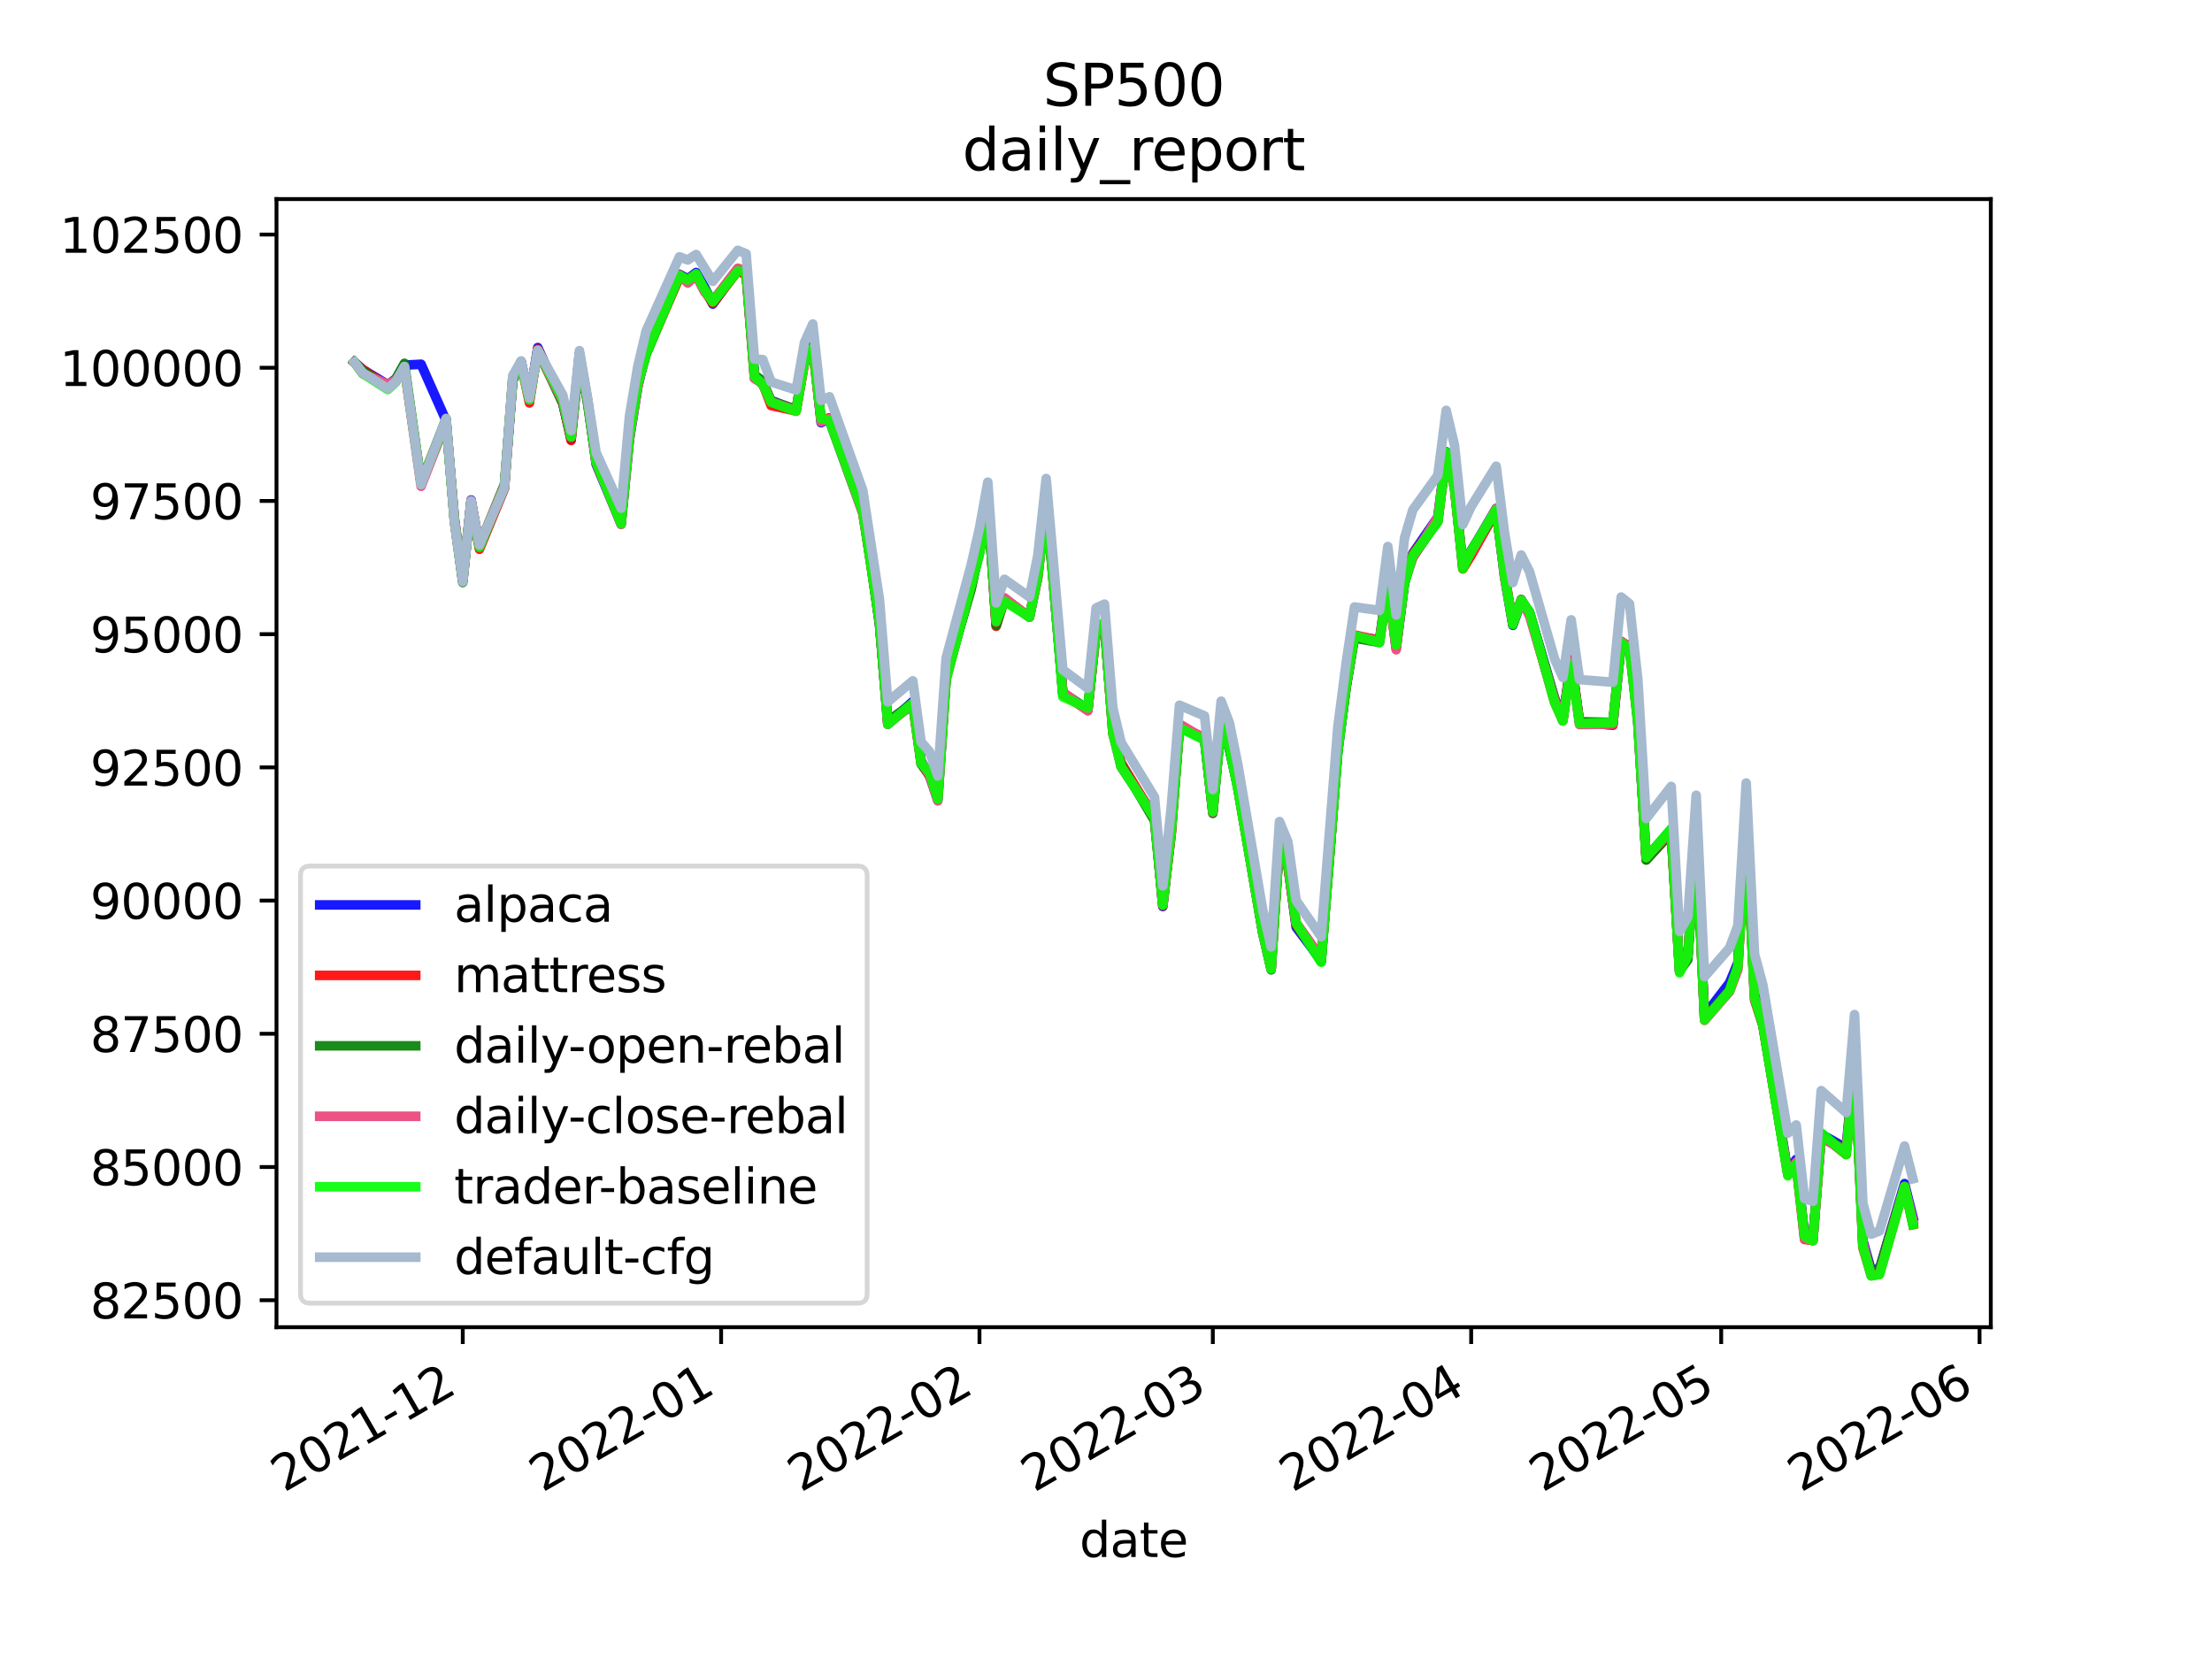<?xml version="1.0" encoding="utf-8" standalone="no"?>
<!DOCTYPE svg PUBLIC "-//W3C//DTD SVG 1.1//EN"
  "http://www.w3.org/Graphics/SVG/1.1/DTD/svg11.dtd">
<svg height="345.6pt" version="1.1" viewBox="0 0 460.8 345.6" width="460.8pt" xmlns="http://www.w3.org/2000/svg" xmlns:xlink="http://www.w3.org/1999/xlink">
 <defs>
  <style type="text/css">*{stroke-linecap:butt;stroke-linejoin:round;}</style>
 </defs>
 <g id="figure_1">
  <g id="patch_1">
   <path d="M 0 345.6 
L 460.8 345.6 
L 460.8 0 
L 0 0 
z
" style="fill:#ffffff;"/>
  </g>
  <g id="axes_1">
   <g id="patch_2">
    <path d="M 57.6 276.48 
L 414.72 276.48 
L 414.72 41.472 
L 57.6 41.472 
z
" style="fill:#ffffff;"/>
   </g>
   <g id="matplotlib.axis_1">
    <g id="xtick_1">
     <g id="line2d_1">
      <defs>
       <path d="M 0 0 
L 0 3.5 
" id="m7cfafae877" style="stroke:#000000;stroke-width:0.8;"/>
      </defs>
      <g>
       <use style="stroke:#000000;stroke-width:0.8;" x="96.402" xlink:href="#m7cfafae877" y="276.48"/>
      </g>
     </g>
     <g id="text_1">
      <!-- 2021-12 -->
      <g transform="translate(59.177 310.952)rotate(-30)scale(0.1 -0.1)">
       <defs>
        <path d="M 1228 531 
L 3431 531 
L 3431 0 
L 469 0 
L 469 531 
Q 828 903 1448 1529 
Q 2069 2156 2228 2338 
Q 2531 2678 2651 2914 
Q 2772 3150 2772 3378 
Q 2772 3750 2511 3984 
Q 2250 4219 1831 4219 
Q 1534 4219 1204 4116 
Q 875 4013 500 3803 
L 500 4441 
Q 881 4594 1212 4672 
Q 1544 4750 1819 4750 
Q 2544 4750 2975 4387 
Q 3406 4025 3406 3419 
Q 3406 3131 3298 2873 
Q 3191 2616 2906 2266 
Q 2828 2175 2409 1742 
Q 1991 1309 1228 531 
z
" id="DejaVuSans-32" transform="scale(0.016)"/>
        <path d="M 2034 4250 
Q 1547 4250 1301 3770 
Q 1056 3291 1056 2328 
Q 1056 1369 1301 889 
Q 1547 409 2034 409 
Q 2525 409 2770 889 
Q 3016 1369 3016 2328 
Q 3016 3291 2770 3770 
Q 2525 4250 2034 4250 
z
M 2034 4750 
Q 2819 4750 3233 4129 
Q 3647 3509 3647 2328 
Q 3647 1150 3233 529 
Q 2819 -91 2034 -91 
Q 1250 -91 836 529 
Q 422 1150 422 2328 
Q 422 3509 836 4129 
Q 1250 4750 2034 4750 
z
" id="DejaVuSans-30" transform="scale(0.016)"/>
        <path d="M 794 531 
L 1825 531 
L 1825 4091 
L 703 3866 
L 703 4441 
L 1819 4666 
L 2450 4666 
L 2450 531 
L 3481 531 
L 3481 0 
L 794 0 
L 794 531 
z
" id="DejaVuSans-31" transform="scale(0.016)"/>
        <path d="M 313 2009 
L 1997 2009 
L 1997 1497 
L 313 1497 
L 313 2009 
z
" id="DejaVuSans-2d" transform="scale(0.016)"/>
       </defs>
       <use xlink:href="#DejaVuSans-32"/>
       <use x="63.623" xlink:href="#DejaVuSans-30"/>
       <use x="127.246" xlink:href="#DejaVuSans-32"/>
       <use x="190.869" xlink:href="#DejaVuSans-31"/>
       <use x="254.492" xlink:href="#DejaVuSans-2d"/>
       <use x="290.576" xlink:href="#DejaVuSans-31"/>
       <use x="354.199" xlink:href="#DejaVuSans-32"/>
      </g>
     </g>
    </g>
    <g id="xtick_2">
     <g id="line2d_2">
      <g>
       <use style="stroke:#000000;stroke-width:0.8;" x="150.222" xlink:href="#m7cfafae877" y="276.48"/>
      </g>
     </g>
     <g id="text_2">
      <!-- 2022-01 -->
      <g transform="translate(112.997 310.952)rotate(-30)scale(0.1 -0.1)">
       <use xlink:href="#DejaVuSans-32"/>
       <use x="63.623" xlink:href="#DejaVuSans-30"/>
       <use x="127.246" xlink:href="#DejaVuSans-32"/>
       <use x="190.869" xlink:href="#DejaVuSans-32"/>
       <use x="254.492" xlink:href="#DejaVuSans-2d"/>
       <use x="290.576" xlink:href="#DejaVuSans-30"/>
       <use x="354.199" xlink:href="#DejaVuSans-31"/>
      </g>
     </g>
    </g>
    <g id="xtick_3">
     <g id="line2d_3">
      <g>
       <use style="stroke:#000000;stroke-width:0.8;" x="204.042" xlink:href="#m7cfafae877" y="276.48"/>
      </g>
     </g>
     <g id="text_3">
      <!-- 2022-02 -->
      <g transform="translate(166.817 310.952)rotate(-30)scale(0.1 -0.1)">
       <use xlink:href="#DejaVuSans-32"/>
       <use x="63.623" xlink:href="#DejaVuSans-30"/>
       <use x="127.246" xlink:href="#DejaVuSans-32"/>
       <use x="190.869" xlink:href="#DejaVuSans-32"/>
       <use x="254.492" xlink:href="#DejaVuSans-2d"/>
       <use x="290.576" xlink:href="#DejaVuSans-30"/>
       <use x="354.199" xlink:href="#DejaVuSans-32"/>
      </g>
     </g>
    </g>
    <g id="xtick_4">
     <g id="line2d_4">
      <g>
       <use style="stroke:#000000;stroke-width:0.8;" x="252.653" xlink:href="#m7cfafae877" y="276.48"/>
      </g>
     </g>
     <g id="text_4">
      <!-- 2022-03 -->
      <g transform="translate(215.428 310.952)rotate(-30)scale(0.1 -0.1)">
       <defs>
        <path d="M 2597 2516 
Q 3050 2419 3304 2112 
Q 3559 1806 3559 1356 
Q 3559 666 3084 287 
Q 2609 -91 1734 -91 
Q 1441 -91 1130 -33 
Q 819 25 488 141 
L 488 750 
Q 750 597 1062 519 
Q 1375 441 1716 441 
Q 2309 441 2620 675 
Q 2931 909 2931 1356 
Q 2931 1769 2642 2001 
Q 2353 2234 1838 2234 
L 1294 2234 
L 1294 2753 
L 1863 2753 
Q 2328 2753 2575 2939 
Q 2822 3125 2822 3475 
Q 2822 3834 2567 4026 
Q 2313 4219 1838 4219 
Q 1578 4219 1281 4162 
Q 984 4106 628 3988 
L 628 4550 
Q 988 4650 1302 4700 
Q 1616 4750 1894 4750 
Q 2613 4750 3031 4423 
Q 3450 4097 3450 3541 
Q 3450 3153 3228 2886 
Q 3006 2619 2597 2516 
z
" id="DejaVuSans-33" transform="scale(0.016)"/>
       </defs>
       <use xlink:href="#DejaVuSans-32"/>
       <use x="63.623" xlink:href="#DejaVuSans-30"/>
       <use x="127.246" xlink:href="#DejaVuSans-32"/>
       <use x="190.869" xlink:href="#DejaVuSans-32"/>
       <use x="254.492" xlink:href="#DejaVuSans-2d"/>
       <use x="290.576" xlink:href="#DejaVuSans-30"/>
       <use x="354.199" xlink:href="#DejaVuSans-33"/>
      </g>
     </g>
    </g>
    <g id="xtick_5">
     <g id="line2d_5">
      <g>
       <use style="stroke:#000000;stroke-width:0.8;" x="306.473" xlink:href="#m7cfafae877" y="276.48"/>
      </g>
     </g>
     <g id="text_5">
      <!-- 2022-04 -->
      <g transform="translate(269.248 310.952)rotate(-30)scale(0.1 -0.1)">
       <defs>
        <path d="M 2419 4116 
L 825 1625 
L 2419 1625 
L 2419 4116 
z
M 2253 4666 
L 3047 4666 
L 3047 1625 
L 3713 1625 
L 3713 1100 
L 3047 1100 
L 3047 0 
L 2419 0 
L 2419 1100 
L 313 1100 
L 313 1709 
L 2253 4666 
z
" id="DejaVuSans-34" transform="scale(0.016)"/>
       </defs>
       <use xlink:href="#DejaVuSans-32"/>
       <use x="63.623" xlink:href="#DejaVuSans-30"/>
       <use x="127.246" xlink:href="#DejaVuSans-32"/>
       <use x="190.869" xlink:href="#DejaVuSans-32"/>
       <use x="254.492" xlink:href="#DejaVuSans-2d"/>
       <use x="290.576" xlink:href="#DejaVuSans-30"/>
       <use x="354.199" xlink:href="#DejaVuSans-34"/>
      </g>
     </g>
    </g>
    <g id="xtick_6">
     <g id="line2d_6">
      <g>
       <use style="stroke:#000000;stroke-width:0.8;" x="358.557" xlink:href="#m7cfafae877" y="276.48"/>
      </g>
     </g>
     <g id="text_6">
      <!-- 2022-05 -->
      <g transform="translate(321.332 310.952)rotate(-30)scale(0.1 -0.1)">
       <defs>
        <path d="M 691 4666 
L 3169 4666 
L 3169 4134 
L 1269 4134 
L 1269 2991 
Q 1406 3038 1543 3061 
Q 1681 3084 1819 3084 
Q 2600 3084 3056 2656 
Q 3513 2228 3513 1497 
Q 3513 744 3044 326 
Q 2575 -91 1722 -91 
Q 1428 -91 1123 -41 
Q 819 9 494 109 
L 494 744 
Q 775 591 1075 516 
Q 1375 441 1709 441 
Q 2250 441 2565 725 
Q 2881 1009 2881 1497 
Q 2881 1984 2565 2268 
Q 2250 2553 1709 2553 
Q 1456 2553 1204 2497 
Q 953 2441 691 2322 
L 691 4666 
z
" id="DejaVuSans-35" transform="scale(0.016)"/>
       </defs>
       <use xlink:href="#DejaVuSans-32"/>
       <use x="63.623" xlink:href="#DejaVuSans-30"/>
       <use x="127.246" xlink:href="#DejaVuSans-32"/>
       <use x="190.869" xlink:href="#DejaVuSans-32"/>
       <use x="254.492" xlink:href="#DejaVuSans-2d"/>
       <use x="290.576" xlink:href="#DejaVuSans-30"/>
       <use x="354.199" xlink:href="#DejaVuSans-35"/>
      </g>
     </g>
    </g>
    <g id="xtick_7">
     <g id="line2d_7">
      <g>
       <use style="stroke:#000000;stroke-width:0.8;" x="412.376" xlink:href="#m7cfafae877" y="276.48"/>
      </g>
     </g>
     <g id="text_7">
      <!-- 2022-06 -->
      <g transform="translate(375.151 310.952)rotate(-30)scale(0.1 -0.1)">
       <defs>
        <path d="M 2113 2584 
Q 1688 2584 1439 2293 
Q 1191 2003 1191 1497 
Q 1191 994 1439 701 
Q 1688 409 2113 409 
Q 2538 409 2786 701 
Q 3034 994 3034 1497 
Q 3034 2003 2786 2293 
Q 2538 2584 2113 2584 
z
M 3366 4563 
L 3366 3988 
Q 3128 4100 2886 4159 
Q 2644 4219 2406 4219 
Q 1781 4219 1451 3797 
Q 1122 3375 1075 2522 
Q 1259 2794 1537 2939 
Q 1816 3084 2150 3084 
Q 2853 3084 3261 2657 
Q 3669 2231 3669 1497 
Q 3669 778 3244 343 
Q 2819 -91 2113 -91 
Q 1303 -91 875 529 
Q 447 1150 447 2328 
Q 447 3434 972 4092 
Q 1497 4750 2381 4750 
Q 2619 4750 2861 4703 
Q 3103 4656 3366 4563 
z
" id="DejaVuSans-36" transform="scale(0.016)"/>
       </defs>
       <use xlink:href="#DejaVuSans-32"/>
       <use x="63.623" xlink:href="#DejaVuSans-30"/>
       <use x="127.246" xlink:href="#DejaVuSans-32"/>
       <use x="190.869" xlink:href="#DejaVuSans-32"/>
       <use x="254.492" xlink:href="#DejaVuSans-2d"/>
       <use x="290.576" xlink:href="#DejaVuSans-30"/>
       <use x="354.199" xlink:href="#DejaVuSans-36"/>
      </g>
     </g>
    </g>
    <g id="text_8">
     <!-- date -->
     <g transform="translate(224.885 324.351)scale(0.1 -0.1)">
      <defs>
       <path d="M 2906 2969 
L 2906 4863 
L 3481 4863 
L 3481 0 
L 2906 0 
L 2906 525 
Q 2725 213 2448 61 
Q 2172 -91 1784 -91 
Q 1150 -91 751 415 
Q 353 922 353 1747 
Q 353 2572 751 3078 
Q 1150 3584 1784 3584 
Q 2172 3584 2448 3432 
Q 2725 3281 2906 2969 
z
M 947 1747 
Q 947 1113 1208 752 
Q 1469 391 1925 391 
Q 2381 391 2643 752 
Q 2906 1113 2906 1747 
Q 2906 2381 2643 2742 
Q 2381 3103 1925 3103 
Q 1469 3103 1208 2742 
Q 947 2381 947 1747 
z
" id="DejaVuSans-64" transform="scale(0.016)"/>
       <path d="M 2194 1759 
Q 1497 1759 1228 1600 
Q 959 1441 959 1056 
Q 959 750 1161 570 
Q 1363 391 1709 391 
Q 2188 391 2477 730 
Q 2766 1069 2766 1631 
L 2766 1759 
L 2194 1759 
z
M 3341 1997 
L 3341 0 
L 2766 0 
L 2766 531 
Q 2569 213 2275 61 
Q 1981 -91 1556 -91 
Q 1019 -91 701 211 
Q 384 513 384 1019 
Q 384 1609 779 1909 
Q 1175 2209 1959 2209 
L 2766 2209 
L 2766 2266 
Q 2766 2663 2505 2880 
Q 2244 3097 1772 3097 
Q 1472 3097 1187 3025 
Q 903 2953 641 2809 
L 641 3341 
Q 956 3463 1253 3523 
Q 1550 3584 1831 3584 
Q 2591 3584 2966 3190 
Q 3341 2797 3341 1997 
z
" id="DejaVuSans-61" transform="scale(0.016)"/>
       <path d="M 1172 4494 
L 1172 3500 
L 2356 3500 
L 2356 3053 
L 1172 3053 
L 1172 1153 
Q 1172 725 1289 603 
Q 1406 481 1766 481 
L 2356 481 
L 2356 0 
L 1766 0 
Q 1100 0 847 248 
Q 594 497 594 1153 
L 594 3053 
L 172 3053 
L 172 3500 
L 594 3500 
L 594 4494 
L 1172 4494 
z
" id="DejaVuSans-74" transform="scale(0.016)"/>
       <path d="M 3597 1894 
L 3597 1613 
L 953 1613 
Q 991 1019 1311 708 
Q 1631 397 2203 397 
Q 2534 397 2845 478 
Q 3156 559 3463 722 
L 3463 178 
Q 3153 47 2828 -22 
Q 2503 -91 2169 -91 
Q 1331 -91 842 396 
Q 353 884 353 1716 
Q 353 2575 817 3079 
Q 1281 3584 2069 3584 
Q 2775 3584 3186 3129 
Q 3597 2675 3597 1894 
z
M 3022 2063 
Q 3016 2534 2758 2815 
Q 2500 3097 2075 3097 
Q 1594 3097 1305 2825 
Q 1016 2553 972 2059 
L 3022 2063 
z
" id="DejaVuSans-65" transform="scale(0.016)"/>
      </defs>
      <use xlink:href="#DejaVuSans-64"/>
      <use x="63.477" xlink:href="#DejaVuSans-61"/>
      <use x="124.756" xlink:href="#DejaVuSans-74"/>
      <use x="163.965" xlink:href="#DejaVuSans-65"/>
     </g>
    </g>
   </g>
   <g id="matplotlib.axis_2">
    <g id="ytick_1">
     <g id="line2d_8">
      <defs>
       <path d="M 0 0 
L -3.5 0 
" id="me38f07b0b5" style="stroke:#000000;stroke-width:0.8;"/>
      </defs>
      <g>
       <use style="stroke:#000000;stroke-width:0.8;" x="57.6" xlink:href="#me38f07b0b5" y="270.856"/>
      </g>
     </g>
     <g id="text_9">
      <!-- 82500 -->
      <g transform="translate(18.788 274.655)scale(0.1 -0.1)">
       <defs>
        <path d="M 2034 2216 
Q 1584 2216 1326 1975 
Q 1069 1734 1069 1313 
Q 1069 891 1326 650 
Q 1584 409 2034 409 
Q 2484 409 2743 651 
Q 3003 894 3003 1313 
Q 3003 1734 2745 1975 
Q 2488 2216 2034 2216 
z
M 1403 2484 
Q 997 2584 770 2862 
Q 544 3141 544 3541 
Q 544 4100 942 4425 
Q 1341 4750 2034 4750 
Q 2731 4750 3128 4425 
Q 3525 4100 3525 3541 
Q 3525 3141 3298 2862 
Q 3072 2584 2669 2484 
Q 3125 2378 3379 2068 
Q 3634 1759 3634 1313 
Q 3634 634 3220 271 
Q 2806 -91 2034 -91 
Q 1263 -91 848 271 
Q 434 634 434 1313 
Q 434 1759 690 2068 
Q 947 2378 1403 2484 
z
M 1172 3481 
Q 1172 3119 1398 2916 
Q 1625 2713 2034 2713 
Q 2441 2713 2670 2916 
Q 2900 3119 2900 3481 
Q 2900 3844 2670 4047 
Q 2441 4250 2034 4250 
Q 1625 4250 1398 4047 
Q 1172 3844 1172 3481 
z
" id="DejaVuSans-38" transform="scale(0.016)"/>
       </defs>
       <use xlink:href="#DejaVuSans-38"/>
       <use x="63.623" xlink:href="#DejaVuSans-32"/>
       <use x="127.246" xlink:href="#DejaVuSans-35"/>
       <use x="190.869" xlink:href="#DejaVuSans-30"/>
       <use x="254.492" xlink:href="#DejaVuSans-30"/>
      </g>
     </g>
    </g>
    <g id="ytick_2">
     <g id="line2d_9">
      <g>
       <use style="stroke:#000000;stroke-width:0.8;" x="57.6" xlink:href="#me38f07b0b5" y="243.107"/>
      </g>
     </g>
     <g id="text_10">
      <!-- 85000 -->
      <g transform="translate(18.788 246.906)scale(0.1 -0.1)">
       <use xlink:href="#DejaVuSans-38"/>
       <use x="63.623" xlink:href="#DejaVuSans-35"/>
       <use x="127.246" xlink:href="#DejaVuSans-30"/>
       <use x="190.869" xlink:href="#DejaVuSans-30"/>
       <use x="254.492" xlink:href="#DejaVuSans-30"/>
      </g>
     </g>
    </g>
    <g id="ytick_3">
     <g id="line2d_10">
      <g>
       <use style="stroke:#000000;stroke-width:0.8;" x="57.6" xlink:href="#me38f07b0b5" y="215.357"/>
      </g>
     </g>
     <g id="text_11">
      <!-- 87500 -->
      <g transform="translate(18.788 219.156)scale(0.1 -0.1)">
       <defs>
        <path d="M 525 4666 
L 3525 4666 
L 3525 4397 
L 1831 0 
L 1172 0 
L 2766 4134 
L 525 4134 
L 525 4666 
z
" id="DejaVuSans-37" transform="scale(0.016)"/>
       </defs>
       <use xlink:href="#DejaVuSans-38"/>
       <use x="63.623" xlink:href="#DejaVuSans-37"/>
       <use x="127.246" xlink:href="#DejaVuSans-35"/>
       <use x="190.869" xlink:href="#DejaVuSans-30"/>
       <use x="254.492" xlink:href="#DejaVuSans-30"/>
      </g>
     </g>
    </g>
    <g id="ytick_4">
     <g id="line2d_11">
      <g>
       <use style="stroke:#000000;stroke-width:0.8;" x="57.6" xlink:href="#me38f07b0b5" y="187.608"/>
      </g>
     </g>
     <g id="text_12">
      <!-- 90000 -->
      <g transform="translate(18.788 191.407)scale(0.1 -0.1)">
       <defs>
        <path d="M 703 97 
L 703 672 
Q 941 559 1184 500 
Q 1428 441 1663 441 
Q 2288 441 2617 861 
Q 2947 1281 2994 2138 
Q 2813 1869 2534 1725 
Q 2256 1581 1919 1581 
Q 1219 1581 811 2004 
Q 403 2428 403 3163 
Q 403 3881 828 4315 
Q 1253 4750 1959 4750 
Q 2769 4750 3195 4129 
Q 3622 3509 3622 2328 
Q 3622 1225 3098 567 
Q 2575 -91 1691 -91 
Q 1453 -91 1209 -44 
Q 966 3 703 97 
z
M 1959 2075 
Q 2384 2075 2632 2365 
Q 2881 2656 2881 3163 
Q 2881 3666 2632 3958 
Q 2384 4250 1959 4250 
Q 1534 4250 1286 3958 
Q 1038 3666 1038 3163 
Q 1038 2656 1286 2365 
Q 1534 2075 1959 2075 
z
" id="DejaVuSans-39" transform="scale(0.016)"/>
       </defs>
       <use xlink:href="#DejaVuSans-39"/>
       <use x="63.623" xlink:href="#DejaVuSans-30"/>
       <use x="127.246" xlink:href="#DejaVuSans-30"/>
       <use x="190.869" xlink:href="#DejaVuSans-30"/>
       <use x="254.492" xlink:href="#DejaVuSans-30"/>
      </g>
     </g>
    </g>
    <g id="ytick_5">
     <g id="line2d_12">
      <g>
       <use style="stroke:#000000;stroke-width:0.8;" x="57.6" xlink:href="#me38f07b0b5" y="159.858"/>
      </g>
     </g>
     <g id="text_13">
      <!-- 92500 -->
      <g transform="translate(18.788 163.657)scale(0.1 -0.1)">
       <use xlink:href="#DejaVuSans-39"/>
       <use x="63.623" xlink:href="#DejaVuSans-32"/>
       <use x="127.246" xlink:href="#DejaVuSans-35"/>
       <use x="190.869" xlink:href="#DejaVuSans-30"/>
       <use x="254.492" xlink:href="#DejaVuSans-30"/>
      </g>
     </g>
    </g>
    <g id="ytick_6">
     <g id="line2d_13">
      <g>
       <use style="stroke:#000000;stroke-width:0.8;" x="57.6" xlink:href="#me38f07b0b5" y="132.109"/>
      </g>
     </g>
     <g id="text_14">
      <!-- 95000 -->
      <g transform="translate(18.788 135.908)scale(0.1 -0.1)">
       <use xlink:href="#DejaVuSans-39"/>
       <use x="63.623" xlink:href="#DejaVuSans-35"/>
       <use x="127.246" xlink:href="#DejaVuSans-30"/>
       <use x="190.869" xlink:href="#DejaVuSans-30"/>
       <use x="254.492" xlink:href="#DejaVuSans-30"/>
      </g>
     </g>
    </g>
    <g id="ytick_7">
     <g id="line2d_14">
      <g>
       <use style="stroke:#000000;stroke-width:0.8;" x="57.6" xlink:href="#me38f07b0b5" y="104.359"/>
      </g>
     </g>
     <g id="text_15">
      <!-- 97500 -->
      <g transform="translate(18.788 108.158)scale(0.1 -0.1)">
       <use xlink:href="#DejaVuSans-39"/>
       <use x="63.623" xlink:href="#DejaVuSans-37"/>
       <use x="127.246" xlink:href="#DejaVuSans-35"/>
       <use x="190.869" xlink:href="#DejaVuSans-30"/>
       <use x="254.492" xlink:href="#DejaVuSans-30"/>
      </g>
     </g>
    </g>
    <g id="ytick_8">
     <g id="line2d_15">
      <g>
       <use style="stroke:#000000;stroke-width:0.8;" x="57.6" xlink:href="#me38f07b0b5" y="76.61"/>
      </g>
     </g>
     <g id="text_16">
      <!-- 100000 -->
      <g transform="translate(12.425 80.409)scale(0.1 -0.1)">
       <use xlink:href="#DejaVuSans-31"/>
       <use x="63.623" xlink:href="#DejaVuSans-30"/>
       <use x="127.246" xlink:href="#DejaVuSans-30"/>
       <use x="190.869" xlink:href="#DejaVuSans-30"/>
       <use x="254.492" xlink:href="#DejaVuSans-30"/>
       <use x="318.115" xlink:href="#DejaVuSans-30"/>
      </g>
     </g>
    </g>
    <g id="ytick_9">
     <g id="line2d_16">
      <g>
       <use style="stroke:#000000;stroke-width:0.8;" x="57.6" xlink:href="#me38f07b0b5" y="48.86"/>
      </g>
     </g>
     <g id="text_17">
      <!-- 102500 -->
      <g transform="translate(12.425 52.659)scale(0.1 -0.1)">
       <use xlink:href="#DejaVuSans-31"/>
       <use x="63.623" xlink:href="#DejaVuSans-30"/>
       <use x="127.246" xlink:href="#DejaVuSans-32"/>
       <use x="190.869" xlink:href="#DejaVuSans-35"/>
       <use x="254.492" xlink:href="#DejaVuSans-30"/>
       <use x="318.115" xlink:href="#DejaVuSans-30"/>
      </g>
     </g>
    </g>
   </g>
   <g id="line2d_17">
    <path clip-path="url(#p0a6418a351)" d="M 73.833 75.463 
L 75.569 76.983 
L 80.777 80.113 
L 82.513 78.883 
L 84.249 76.064 
L 87.722 75.88 
L 92.93 87.622 
L 94.666 108.039 
L 96.402 121.059 
L 98.138 104.16 
L 99.875 113.982 
L 105.083 101.675 
L 106.819 79.284 
L 108.555 75.335 
L 110.291 83.205 
L 112.027 72.402 
L 117.236 83.958 
L 118.972 91.591 
L 120.708 74.602 
L 122.444 83.942 
L 124.18 96.686 
L 129.389 109.177 
L 131.125 91.545 
L 132.861 80.63 
L 134.597 73.133 
L 141.541 57.127 
L 143.278 58.093 
L 145.014 56.773 
L 146.75 59.768 
L 148.486 63.34 
L 153.694 56.172 
L 155.43 56.588 
L 157.167 78.124 
L 158.903 80.109 
L 160.639 83.43 
L 165.847 85.418 
L 167.583 75.328 
L 169.319 71.809 
L 171.055 88.055 
L 172.792 87.134 
L 179.736 106.483 
L 181.472 117.521 
L 183.208 129.9 
L 184.944 150.878 
L 190.153 146.115 
L 191.889 158.533 
L 193.625 161.596 
L 195.361 166.659 
L 197.097 141.227 
L 202.306 122.077 
L 204.042 115.225 
L 205.778 105.105 
L 207.514 129.834 
L 209.25 124.655 
L 214.458 128.559 
L 216.195 119.778 
L 217.931 103.971 
L 221.403 144.314 
L 226.611 147.835 
L 228.347 131.14 
L 230.084 130.398 
L 231.82 151.896 
L 233.556 159.735 
L 240.5 170.021 
L 242.236 188.846 
L 243.973 173.03 
L 245.709 151.101 
L 250.917 154.085 
L 252.653 169.147 
L 254.389 150.468 
L 256.125 156.175 
L 257.862 163.898 
L 263.07 194.412 
L 264.806 201.225 
L 266.542 175.275 
L 268.278 180.038 
L 270.014 193.157 
L 275.223 200.079 
L 278.695 156.546 
L 280.431 143.071 
L 282.167 132.57 
L 287.376 133.312 
L 289.112 120.844 
L 290.848 135.026 
L 292.584 121.503 
L 294.32 115.256 
L 299.528 107.714 
L 301.265 94.096 
L 303.001 101.546 
L 304.737 118.123 
L 306.473 114.81 
L 311.681 105.914 
L 313.417 120.117 
L 315.153 130.262 
L 316.89 125.261 
L 318.626 127.492 
L 323.834 145.4 
L 325.57 149.714 
L 327.306 137.382 
L 329.042 150.515 
L 335.987 151.007 
L 337.723 134.151 
L 339.459 134.372 
L 341.195 150.492 
L 342.931 178.628 
L 348.14 172.872 
L 349.876 201.792 
L 351.612 199.067 
L 353.348 174.288 
L 355.084 211.524 
L 360.293 204.729 
L 362.029 200.556 
L 363.765 170.566 
L 365.501 207.222 
L 367.237 212.347 
L 372.445 244.149 
L 374.182 241.515 
L 375.918 257.32 
L 377.654 258.295 
L 379.39 236.263 
L 384.598 239.187 
L 386.334 220.19 
L 388.071 258.408 
L 389.807 264.579 
L 391.543 264.283 
L 396.751 246.568 
L 398.487 253.495 
L 398.487 253.495 
" style="fill:none;stroke:#0000ff;stroke-linecap:square;stroke-opacity:0.9;stroke-width:2;"/>
   </g>
   <g id="line2d_18">
    <path clip-path="url(#p0a6418a351)" d="M 73.833 75.463 
L 75.569 76.969 
L 80.777 80.503 
L 82.513 79.046 
L 84.249 76.519 
L 87.722 100.48 
L 92.93 87.675 
L 94.666 108.555 
L 96.402 120.991 
L 98.138 104.527 
L 99.875 114.421 
L 105.083 101.765 
L 106.819 78.675 
L 108.555 75.606 
L 110.291 83.937 
L 112.027 72.718 
L 117.236 83.791 
L 118.972 91.759 
L 120.708 73.607 
L 122.444 83.562 
L 124.18 96.308 
L 129.389 108.924 
L 131.125 90.698 
L 132.861 79.814 
L 134.597 73.703 
L 141.541 57.785 
L 143.278 58.09 
L 145.014 57.327 
L 146.75 60.526 
L 148.486 63.19 
L 153.694 56.443 
L 155.43 57.266 
L 157.167 78.788 
L 158.903 79.928 
L 160.639 84.478 
L 165.847 85.628 
L 167.583 75.626 
L 169.319 72.741 
L 171.055 87.468 
L 172.792 87.065 
L 179.736 106.288 
L 183.208 129.444 
L 184.944 150.621 
L 190.153 146.767 
L 191.889 159.082 
L 193.625 161.573 
L 195.361 165.945 
L 197.097 140.844 
L 202.306 122.463 
L 204.042 114.421 
L 205.778 104.828 
L 207.514 130.473 
L 209.25 124.964 
L 214.458 128.454 
L 216.195 119.56 
L 217.931 104.404 
L 219.667 123.128 
L 221.403 144.557 
L 226.611 147.967 
L 228.347 131.313 
L 230.084 129.652 
L 231.82 152.698 
L 233.556 158.897 
L 240.5 170.352 
L 242.236 188.682 
L 243.973 173.788 
L 245.709 151.437 
L 250.917 153.642 
L 252.653 169.19 
L 254.389 150.352 
L 256.125 155.676 
L 257.862 164.064 
L 263.07 194.079 
L 264.806 201.802 
L 266.542 175.198 
L 268.278 180.369 
L 270.014 192.741 
L 275.223 199.763 
L 276.959 178.783 
L 278.695 155.755 
L 280.431 142.975 
L 282.167 132.284 
L 287.376 133.406 
L 289.112 121.552 
L 290.848 134.727 
L 292.584 121.108 
L 294.32 115.42 
L 299.528 108.659 
L 301.265 94.642 
L 303.001 101.484 
L 304.737 118.518 
L 306.473 115.711 
L 311.681 106.42 
L 313.417 119.346 
L 315.153 130.028 
L 316.89 125.152 
L 318.626 127.781 
L 323.834 146.23 
L 325.57 150.144 
L 327.306 137.456 
L 329.042 150.364 
L 335.987 151.081 
L 337.723 133.689 
L 339.459 135.272 
L 341.195 149.823 
L 342.931 179.074 
L 348.14 173.509 
L 349.876 202.2 
L 351.612 199.033 
L 353.348 174.513 
L 355.084 212.186 
L 360.293 206.469 
L 362.029 201.557 
L 363.765 171.369 
L 365.501 208.279 
L 367.237 213.635 
L 372.445 244.675 
L 374.182 242.553 
L 375.918 258.199 
L 377.654 258.39 
L 379.39 236.379 
L 384.598 240.504 
L 386.334 221.222 
L 388.071 259.914 
L 389.807 265.639 
L 391.543 264.588 
L 396.751 247.117 
L 398.487 255.117 
L 398.487 255.117 
" style="fill:none;stroke:#ff0000;stroke-linecap:square;stroke-opacity:0.9;stroke-width:2;"/>
   </g>
   <g id="line2d_19">
    <path clip-path="url(#p0a6418a351)" d="M 73.833 75.463 
L 75.569 77.268 
L 80.777 80.492 
L 82.513 78.818 
L 84.249 75.68 
L 87.722 100.611 
L 92.93 87.213 
L 94.666 108.672 
L 96.402 121.353 
L 98.138 104.37 
L 99.875 113.653 
L 105.083 100.879 
L 106.819 79.308 
L 108.555 75.316 
L 110.291 83.164 
L 112.027 73.043 
L 117.236 84.081 
L 118.972 91.181 
L 120.708 73.839 
L 122.444 84.422 
L 124.18 96.052 
L 129.389 108.864 
L 131.125 90.963 
L 132.861 80.079 
L 134.597 73.866 
L 141.541 57.229 
L 143.278 58.516 
L 145.014 57.499 
L 148.486 62.77 
L 153.694 56.081 
L 155.43 56.711 
L 157.167 78.091 
L 158.903 79.346 
L 160.639 83.533 
L 165.847 85.276 
L 167.583 74.869 
L 169.319 72.107 
L 171.055 87.401 
L 172.792 87.665 
L 179.736 106.864 
L 181.472 117.974 
L 183.208 130.076 
L 184.944 150.216 
L 190.153 146.445 
L 191.889 159.117 
L 193.625 161.565 
L 195.361 165.862 
L 197.097 140.891 
L 202.306 122.745 
L 204.042 114.545 
L 205.778 104.94 
L 207.514 130.28 
L 209.25 124.881 
L 214.458 128.48 
L 216.195 120.337 
L 217.931 104.728 
L 219.667 123.879 
L 221.403 144.306 
L 226.611 147.733 
L 228.347 131.633 
L 230.084 130.433 
L 231.82 152.196 
L 233.556 159.22 
L 240.5 170.979 
L 242.236 188.344 
L 243.973 173.83 
L 245.709 151.596 
L 250.917 153.682 
L 252.653 169.463 
L 254.389 150.83 
L 256.125 156.161 
L 257.862 164.024 
L 263.07 194.516 
L 264.806 202.048 
L 266.542 175.758 
L 268.278 180.034 
L 270.014 192.429 
L 275.223 200.334 
L 278.695 156.602 
L 280.431 143.197 
L 282.167 132.935 
L 287.376 133.833 
L 289.112 121.529 
L 290.848 134.802 
L 292.584 121.384 
L 294.32 116.097 
L 299.528 108.428 
L 301.265 95.063 
L 303.001 101.095 
L 304.737 117.631 
L 306.473 114.667 
L 311.681 106.531 
L 313.417 119.657 
L 315.153 130.019 
L 316.89 124.858 
L 318.626 127.697 
L 323.834 145.393 
L 325.57 150.032 
L 327.306 138.075 
L 329.042 150.351 
L 335.987 150.475 
L 337.723 133.608 
L 339.459 134.834 
L 341.195 149.765 
L 342.931 179.175 
L 348.14 173.49 
L 349.876 202.302 
L 351.612 199.933 
L 353.348 174.196 
L 355.084 212.274 
L 360.293 206.188 
L 362.029 201.113 
L 363.765 171.451 
L 365.501 207.521 
L 367.237 213.578 
L 372.445 244.448 
L 374.182 242.126 
L 375.918 257.278 
L 377.654 258.422 
L 379.39 236.631 
L 384.598 239.553 
L 386.334 221.029 
L 388.071 259.188 
L 389.807 264.956 
L 391.543 264.428 
L 396.751 247.092 
L 398.487 254.762 
L 398.487 254.762 
" style="fill:none;stroke:#008000;stroke-linecap:square;stroke-opacity:0.9;stroke-width:2;"/>
   </g>
   <g id="line2d_20">
    <path clip-path="url(#p0a6418a351)" d="M 73.833 75.463 
L 75.569 77.824 
L 80.777 80.046 
L 82.513 79.149 
L 84.249 76.665 
L 87.722 101.301 
L 92.93 87.97 
L 94.666 108.122 
L 96.402 120.582 
L 98.138 104.303 
L 99.875 113.737 
L 105.083 101.117 
L 106.819 78.873 
L 108.555 76.195 
L 110.291 83.277 
L 112.027 73.237 
L 117.236 83.585 
L 118.972 91.081 
L 120.708 73.862 
L 122.444 83.722 
L 124.18 96.291 
L 129.389 109.254 
L 131.125 91.344 
L 132.861 80.602 
L 134.597 72.867 
L 141.541 57.268 
L 143.278 58.956 
L 145.014 57.291 
L 146.75 60.732 
L 148.486 62.684 
L 153.694 55.873 
L 155.43 56.435 
L 157.167 78.832 
L 158.903 79.811 
L 160.639 83.715 
L 165.847 85.475 
L 167.583 75.653 
L 169.319 72.638 
L 171.055 87.846 
L 172.792 87.228 
L 179.736 106.933 
L 181.472 117.58 
L 183.208 129.376 
L 184.944 150.874 
L 190.153 146.634 
L 191.889 158.692 
L 193.625 161.413 
L 195.361 166.845 
L 197.097 141.635 
L 204.042 115.056 
L 205.778 104.404 
L 207.514 129.561 
L 209.25 124.532 
L 214.458 128.585 
L 216.195 120.245 
L 217.931 104.189 
L 221.403 144.17 
L 226.611 148.08 
L 228.347 131.09 
L 230.084 129.744 
L 231.82 152.795 
L 233.556 159.7 
L 240.5 170.197 
L 242.236 188.426 
L 243.973 173.505 
L 245.709 150.826 
L 250.917 153.89 
L 252.653 169.176 
L 254.389 150.358 
L 256.125 155.231 
L 257.862 164.285 
L 263.07 194.494 
L 264.806 201.784 
L 266.542 175.357 
L 268.278 180.369 
L 270.014 192.226 
L 275.223 199.533 
L 278.695 156.106 
L 280.431 142.691 
L 282.167 132.379 
L 287.376 133.584 
L 289.112 121.736 
L 290.848 135.362 
L 292.584 120.769 
L 294.32 116.183 
L 299.528 107.737 
L 301.265 94.427 
L 303.001 101.887 
L 304.737 117.716 
L 306.473 115.083 
L 311.681 105.928 
L 313.417 120.221 
L 315.153 129.734 
L 316.89 124.973 
L 318.626 128.272 
L 323.834 145.738 
L 325.57 150.148 
L 327.306 138 
L 329.042 150.945 
L 335.987 150.816 
L 337.723 133.6 
L 339.459 134.752 
L 341.195 150.718 
L 342.931 178.534 
L 348.14 173.114 
L 349.876 202.351 
L 351.612 198.963 
L 353.348 174.124 
L 355.084 212.561 
L 360.293 206.572 
L 362.029 201.992 
L 363.765 172.065 
L 365.501 207.66 
L 367.237 212.908 
L 372.445 244.65 
L 374.182 242.115 
L 375.918 258.032 
L 377.654 258.472 
L 379.39 237.055 
L 384.598 239.764 
L 386.334 221.449 
L 388.071 258.887 
L 389.807 265.75 
L 391.543 265.428 
L 396.751 247.19 
L 398.487 254.146 
L 398.487 254.146 
" style="fill:none;stroke:#ec5283;stroke-linecap:square;stroke-width:2;"/>
   </g>
   <g id="line2d_21">
    <path clip-path="url(#p0a6418a351)" d="M 73.833 75.463 
L 75.569 77.823 
L 80.777 81.138 
L 82.513 79.53 
L 84.249 76.412 
L 87.722 100.64 
L 92.93 87.789 
L 94.666 108.542 
L 96.402 120.416 
L 98.138 104.948 
L 99.875 114.016 
L 105.083 101.388 
L 106.819 78.672 
L 108.555 76.016 
L 110.291 83.284 
L 112.027 73.028 
L 117.236 83.141 
L 118.972 90.966 
L 120.708 73.851 
L 122.444 83.674 
L 124.18 96.228 
L 129.389 109.116 
L 131.125 90.821 
L 132.861 79.955 
L 134.597 73.773 
L 141.541 57.375 
L 143.278 58.319 
L 145.014 57.032 
L 146.75 60.294 
L 148.486 62.889 
L 153.694 56.481 
L 155.43 56.628 
L 157.167 78.396 
L 158.903 80.026 
L 160.639 83.777 
L 165.847 85.699 
L 167.583 75.319 
L 169.319 72.487 
L 171.055 87.18 
L 172.792 87.516 
L 179.736 106.475 
L 183.208 129.531 
L 184.944 150.871 
L 190.153 146.454 
L 191.889 159.019 
L 193.625 160.829 
L 195.361 166.435 
L 197.097 141.595 
L 204.042 115.374 
L 205.778 105.193 
L 207.514 129.42 
L 209.25 125.258 
L 214.458 128.547 
L 216.195 119.836 
L 217.931 104.588 
L 219.667 123.972 
L 221.403 145.16 
L 226.611 147.464 
L 228.347 130.926 
L 230.084 129.548 
L 231.82 152.734 
L 233.556 159.745 
L 240.5 170.398 
L 242.236 188.563 
L 243.973 173.155 
L 245.709 151.627 
L 250.917 154.16 
L 252.653 169.046 
L 254.389 151.053 
L 256.125 155.965 
L 257.862 164.383 
L 263.07 194.377 
L 264.806 201.85 
L 266.542 175.141 
L 268.278 179.55 
L 270.014 192.338 
L 275.223 200.448 
L 278.695 156.541 
L 280.431 142.637 
L 282.167 132.426 
L 287.376 133.837 
L 289.112 121.41 
L 290.848 134.333 
L 292.584 121.416 
L 294.32 115.673 
L 299.528 108.726 
L 301.265 94.165 
L 303.001 101.609 
L 304.737 118.481 
L 306.473 114.797 
L 311.681 106.13 
L 313.417 119.771 
L 315.153 130.099 
L 316.89 125.036 
L 318.626 127.457 
L 323.834 146.328 
L 325.57 150.207 
L 327.306 138.383 
L 329.042 150.712 
L 335.987 150.491 
L 337.723 133.896 
L 339.459 135.235 
L 341.195 150.67 
L 342.931 178.675 
L 348.14 172.615 
L 349.876 202.663 
L 351.612 199.108 
L 353.348 174.352 
L 355.084 212.475 
L 360.293 206.38 
L 362.029 201.283 
L 363.765 172.113 
L 365.501 207.85 
L 367.237 213.493 
L 372.445 244.947 
L 374.182 242.568 
L 375.918 257.507 
L 377.654 258.502 
L 379.39 235.993 
L 384.598 240.543 
L 386.334 221.486 
L 388.071 259.67 
L 389.807 265.798 
L 391.543 265.519 
L 396.751 247.204 
L 398.487 255.077 
L 398.487 255.077 
" style="fill:none;stroke:#00ff00;stroke-linecap:square;stroke-opacity:0.9;stroke-width:2;"/>
   </g>
   <g id="line2d_22">
    <path clip-path="url(#p0a6418a351)" d="M 73.833 75.463 
L 75.569 77.666 
L 80.777 80.952 
L 82.513 79.423 
L 84.249 76.323 
L 87.722 100.969 
L 92.93 87.178 
L 94.666 108.826 
L 96.402 121.192 
L 98.138 104.354 
L 99.875 113.534 
L 105.083 101.593 
L 106.819 78.236 
L 108.555 75.192 
L 110.291 82.911 
L 112.027 72.927 
L 117.236 82.297 
L 118.972 89.682 
L 120.708 73.04 
L 122.444 83.142 
L 124.18 94.254 
L 129.389 105.849 
L 131.125 86.709 
L 132.861 76.345 
L 134.597 68.956 
L 141.541 53.499 
L 143.278 54.156 
L 145.014 53.01 
L 148.486 58.6 
L 153.694 52.154 
L 155.43 52.867 
L 157.167 74.795 
L 158.903 74.918 
L 160.639 79.567 
L 165.847 81.239 
L 167.583 71.363 
L 169.319 67.494 
L 171.055 83.419 
L 172.792 82.653 
L 179.736 102.153 
L 183.208 124.877 
L 184.944 146.195 
L 190.153 141.825 
L 191.889 154.575 
L 193.625 156.561 
L 195.361 161.646 
L 197.097 137.075 
L 202.306 117.697 
L 204.042 110.033 
L 205.778 100.442 
L 207.514 125.603 
L 209.25 120.675 
L 214.458 124.354 
L 216.195 115.712 
L 217.931 99.681 
L 221.403 139.521 
L 226.611 143.381 
L 228.347 126.652 
L 230.084 125.852 
L 231.82 147.454 
L 233.556 154.656 
L 240.5 166.056 
L 242.236 184.538 
L 243.973 168.379 
L 245.709 146.91 
L 250.917 149.135 
L 252.653 164.467 
L 254.389 146.071 
L 256.125 150.653 
L 257.862 159.281 
L 263.07 189.669 
L 264.806 197.25 
L 266.542 171.144 
L 268.278 175.308 
L 270.014 187.586 
L 275.223 195.129 
L 278.695 151.445 
L 280.431 138.084 
L 282.167 126.447 
L 287.376 127.162 
L 289.112 113.846 
L 290.848 128.129 
L 292.584 112.094 
L 294.32 106.22 
L 299.528 99.009 
L 301.265 85.487 
L 303.001 92.764 
L 304.737 109.266 
L 306.473 105.511 
L 311.681 97.116 
L 313.417 110.973 
L 315.153 121.345 
L 316.89 115.625 
L 318.626 119.074 
L 323.834 137.231 
L 325.57 141.126 
L 327.306 129.131 
L 329.042 141.573 
L 335.987 142.12 
L 337.723 124.375 
L 339.459 125.79 
L 341.195 141.616 
L 342.931 170.519 
L 348.14 163.829 
L 349.876 194.036 
L 351.612 191.038 
L 353.348 165.673 
L 355.084 203.456 
L 360.293 197.479 
L 362.029 192.805 
L 363.765 163.115 
L 365.501 198.729 
L 367.237 205.179 
L 372.445 236.061 
L 374.182 234.35 
L 375.918 249.677 
L 377.654 250.253 
L 379.39 227.198 
L 384.598 231.753 
L 386.334 211.352 
L 388.071 250.672 
L 389.807 257.094 
L 391.543 256.431 
L 396.751 238.74 
L 398.487 245.554 
L 398.487 245.554 
" style="fill:none;stroke:#a5b9cf;stroke-linecap:square;stroke-width:2;"/>
   </g>
   <g id="patch_3">
    <path d="M 57.6 276.48 
L 57.6 41.472 
" style="fill:none;stroke:#000000;stroke-linecap:square;stroke-linejoin:miter;stroke-width:0.8;"/>
   </g>
   <g id="patch_4">
    <path d="M 414.72 276.48 
L 414.72 41.472 
" style="fill:none;stroke:#000000;stroke-linecap:square;stroke-linejoin:miter;stroke-width:0.8;"/>
   </g>
   <g id="patch_5">
    <path d="M 57.6 276.48 
L 414.72 276.48 
" style="fill:none;stroke:#000000;stroke-linecap:square;stroke-linejoin:miter;stroke-width:0.8;"/>
   </g>
   <g id="patch_6">
    <path d="M 57.6 41.472 
L 414.72 41.472 
" style="fill:none;stroke:#000000;stroke-linecap:square;stroke-linejoin:miter;stroke-width:0.8;"/>
   </g>
   <g id="text_18">
    <!-- SP500 -->
    <g transform="translate(217.281 22.035)scale(0.12 -0.12)">
     <defs>
      <path d="M 3425 4513 
L 3425 3897 
Q 3066 4069 2747 4153 
Q 2428 4238 2131 4238 
Q 1616 4238 1336 4038 
Q 1056 3838 1056 3469 
Q 1056 3159 1242 3001 
Q 1428 2844 1947 2747 
L 2328 2669 
Q 3034 2534 3370 2195 
Q 3706 1856 3706 1288 
Q 3706 609 3251 259 
Q 2797 -91 1919 -91 
Q 1588 -91 1214 -16 
Q 841 59 441 206 
L 441 856 
Q 825 641 1194 531 
Q 1563 422 1919 422 
Q 2459 422 2753 634 
Q 3047 847 3047 1241 
Q 3047 1584 2836 1778 
Q 2625 1972 2144 2069 
L 1759 2144 
Q 1053 2284 737 2584 
Q 422 2884 422 3419 
Q 422 4038 858 4394 
Q 1294 4750 2059 4750 
Q 2388 4750 2728 4690 
Q 3069 4631 3425 4513 
z
" id="DejaVuSans-53" transform="scale(0.016)"/>
      <path d="M 1259 4147 
L 1259 2394 
L 2053 2394 
Q 2494 2394 2734 2622 
Q 2975 2850 2975 3272 
Q 2975 3691 2734 3919 
Q 2494 4147 2053 4147 
L 1259 4147 
z
M 628 4666 
L 2053 4666 
Q 2838 4666 3239 4311 
Q 3641 3956 3641 3272 
Q 3641 2581 3239 2228 
Q 2838 1875 2053 1875 
L 1259 1875 
L 1259 0 
L 628 0 
L 628 4666 
z
" id="DejaVuSans-50" transform="scale(0.016)"/>
     </defs>
     <use xlink:href="#DejaVuSans-53"/>
     <use x="63.477" xlink:href="#DejaVuSans-50"/>
     <use x="123.779" xlink:href="#DejaVuSans-35"/>
     <use x="187.402" xlink:href="#DejaVuSans-30"/>
     <use x="251.025" xlink:href="#DejaVuSans-30"/>
    </g>
    <!-- daily_report -->
    <g transform="translate(200.467 35.472)scale(0.12 -0.12)">
     <defs>
      <path d="M 603 3500 
L 1178 3500 
L 1178 0 
L 603 0 
L 603 3500 
z
M 603 4863 
L 1178 4863 
L 1178 4134 
L 603 4134 
L 603 4863 
z
" id="DejaVuSans-69" transform="scale(0.016)"/>
      <path d="M 603 4863 
L 1178 4863 
L 1178 0 
L 603 0 
L 603 4863 
z
" id="DejaVuSans-6c" transform="scale(0.016)"/>
      <path d="M 2059 -325 
Q 1816 -950 1584 -1140 
Q 1353 -1331 966 -1331 
L 506 -1331 
L 506 -850 
L 844 -850 
Q 1081 -850 1212 -737 
Q 1344 -625 1503 -206 
L 1606 56 
L 191 3500 
L 800 3500 
L 1894 763 
L 2988 3500 
L 3597 3500 
L 2059 -325 
z
" id="DejaVuSans-79" transform="scale(0.016)"/>
      <path d="M 3263 -1063 
L 3263 -1509 
L -63 -1509 
L -63 -1063 
L 3263 -1063 
z
" id="DejaVuSans-5f" transform="scale(0.016)"/>
      <path d="M 2631 2963 
Q 2534 3019 2420 3045 
Q 2306 3072 2169 3072 
Q 1681 3072 1420 2755 
Q 1159 2438 1159 1844 
L 1159 0 
L 581 0 
L 581 3500 
L 1159 3500 
L 1159 2956 
Q 1341 3275 1631 3429 
Q 1922 3584 2338 3584 
Q 2397 3584 2469 3576 
Q 2541 3569 2628 3553 
L 2631 2963 
z
" id="DejaVuSans-72" transform="scale(0.016)"/>
      <path d="M 1159 525 
L 1159 -1331 
L 581 -1331 
L 581 3500 
L 1159 3500 
L 1159 2969 
Q 1341 3281 1617 3432 
Q 1894 3584 2278 3584 
Q 2916 3584 3314 3078 
Q 3713 2572 3713 1747 
Q 3713 922 3314 415 
Q 2916 -91 2278 -91 
Q 1894 -91 1617 61 
Q 1341 213 1159 525 
z
M 3116 1747 
Q 3116 2381 2855 2742 
Q 2594 3103 2138 3103 
Q 1681 3103 1420 2742 
Q 1159 2381 1159 1747 
Q 1159 1113 1420 752 
Q 1681 391 2138 391 
Q 2594 391 2855 752 
Q 3116 1113 3116 1747 
z
" id="DejaVuSans-70" transform="scale(0.016)"/>
      <path d="M 1959 3097 
Q 1497 3097 1228 2736 
Q 959 2375 959 1747 
Q 959 1119 1226 758 
Q 1494 397 1959 397 
Q 2419 397 2687 759 
Q 2956 1122 2956 1747 
Q 2956 2369 2687 2733 
Q 2419 3097 1959 3097 
z
M 1959 3584 
Q 2709 3584 3137 3096 
Q 3566 2609 3566 1747 
Q 3566 888 3137 398 
Q 2709 -91 1959 -91 
Q 1206 -91 779 398 
Q 353 888 353 1747 
Q 353 2609 779 3096 
Q 1206 3584 1959 3584 
z
" id="DejaVuSans-6f" transform="scale(0.016)"/>
     </defs>
     <use xlink:href="#DejaVuSans-64"/>
     <use x="63.477" xlink:href="#DejaVuSans-61"/>
     <use x="124.756" xlink:href="#DejaVuSans-69"/>
     <use x="152.539" xlink:href="#DejaVuSans-6c"/>
     <use x="180.322" xlink:href="#DejaVuSans-79"/>
     <use x="239.502" xlink:href="#DejaVuSans-5f"/>
     <use x="289.502" xlink:href="#DejaVuSans-72"/>
     <use x="328.365" xlink:href="#DejaVuSans-65"/>
     <use x="389.889" xlink:href="#DejaVuSans-70"/>
     <use x="453.365" xlink:href="#DejaVuSans-6f"/>
     <use x="514.547" xlink:href="#DejaVuSans-72"/>
     <use x="555.66" xlink:href="#DejaVuSans-74"/>
    </g>
   </g>
   <g id="legend_1">
    <g id="patch_7">
     <path d="M 64.6 271.48 
L 178.644 271.48 
Q 180.644 271.48 180.644 269.48 
L 180.644 182.411 
Q 180.644 180.411 178.644 180.411 
L 64.6 180.411 
Q 62.6 180.411 62.6 182.411 
L 62.6 269.48 
Q 62.6 271.48 64.6 271.48 
z
" style="fill:#ffffff;opacity:0.8;stroke:#cccccc;stroke-linejoin:miter;"/>
    </g>
    <g id="line2d_23">
     <path d="M 66.6 188.51 
L 86.6 188.51 
" style="fill:none;stroke:#0000ff;stroke-linecap:square;stroke-opacity:0.9;stroke-width:2;"/>
    </g>
    <g id="line2d_24"/>
    <g id="text_19">
     <!-- alpaca -->
     <g transform="translate(94.6 192.01)scale(0.1 -0.1)">
      <defs>
       <path d="M 3122 3366 
L 3122 2828 
Q 2878 2963 2633 3030 
Q 2388 3097 2138 3097 
Q 1578 3097 1268 2742 
Q 959 2388 959 1747 
Q 959 1106 1268 751 
Q 1578 397 2138 397 
Q 2388 397 2633 464 
Q 2878 531 3122 666 
L 3122 134 
Q 2881 22 2623 -34 
Q 2366 -91 2075 -91 
Q 1284 -91 818 406 
Q 353 903 353 1747 
Q 353 2603 823 3093 
Q 1294 3584 2113 3584 
Q 2378 3584 2631 3529 
Q 2884 3475 3122 3366 
z
" id="DejaVuSans-63" transform="scale(0.016)"/>
      </defs>
      <use xlink:href="#DejaVuSans-61"/>
      <use x="61.279" xlink:href="#DejaVuSans-6c"/>
      <use x="89.062" xlink:href="#DejaVuSans-70"/>
      <use x="152.539" xlink:href="#DejaVuSans-61"/>
      <use x="213.818" xlink:href="#DejaVuSans-63"/>
      <use x="268.799" xlink:href="#DejaVuSans-61"/>
     </g>
    </g>
    <g id="line2d_25">
     <path d="M 66.6 203.188 
L 86.6 203.188 
" style="fill:none;stroke:#ff0000;stroke-linecap:square;stroke-opacity:0.9;stroke-width:2;"/>
    </g>
    <g id="line2d_26"/>
    <g id="text_20">
     <!-- mattress -->
     <g transform="translate(94.6 206.688)scale(0.1 -0.1)">
      <defs>
       <path d="M 3328 2828 
Q 3544 3216 3844 3400 
Q 4144 3584 4550 3584 
Q 5097 3584 5394 3201 
Q 5691 2819 5691 2113 
L 5691 0 
L 5113 0 
L 5113 2094 
Q 5113 2597 4934 2840 
Q 4756 3084 4391 3084 
Q 3944 3084 3684 2787 
Q 3425 2491 3425 1978 
L 3425 0 
L 2847 0 
L 2847 2094 
Q 2847 2600 2669 2842 
Q 2491 3084 2119 3084 
Q 1678 3084 1418 2786 
Q 1159 2488 1159 1978 
L 1159 0 
L 581 0 
L 581 3500 
L 1159 3500 
L 1159 2956 
Q 1356 3278 1631 3431 
Q 1906 3584 2284 3584 
Q 2666 3584 2933 3390 
Q 3200 3197 3328 2828 
z
" id="DejaVuSans-6d" transform="scale(0.016)"/>
       <path d="M 2834 3397 
L 2834 2853 
Q 2591 2978 2328 3040 
Q 2066 3103 1784 3103 
Q 1356 3103 1142 2972 
Q 928 2841 928 2578 
Q 928 2378 1081 2264 
Q 1234 2150 1697 2047 
L 1894 2003 
Q 2506 1872 2764 1633 
Q 3022 1394 3022 966 
Q 3022 478 2636 193 
Q 2250 -91 1575 -91 
Q 1294 -91 989 -36 
Q 684 19 347 128 
L 347 722 
Q 666 556 975 473 
Q 1284 391 1588 391 
Q 1994 391 2212 530 
Q 2431 669 2431 922 
Q 2431 1156 2273 1281 
Q 2116 1406 1581 1522 
L 1381 1569 
Q 847 1681 609 1914 
Q 372 2147 372 2553 
Q 372 3047 722 3315 
Q 1072 3584 1716 3584 
Q 2034 3584 2315 3537 
Q 2597 3491 2834 3397 
z
" id="DejaVuSans-73" transform="scale(0.016)"/>
      </defs>
      <use xlink:href="#DejaVuSans-6d"/>
      <use x="97.412" xlink:href="#DejaVuSans-61"/>
      <use x="158.691" xlink:href="#DejaVuSans-74"/>
      <use x="197.9" xlink:href="#DejaVuSans-74"/>
      <use x="237.109" xlink:href="#DejaVuSans-72"/>
      <use x="275.973" xlink:href="#DejaVuSans-65"/>
      <use x="337.496" xlink:href="#DejaVuSans-73"/>
      <use x="389.596" xlink:href="#DejaVuSans-73"/>
     </g>
    </g>
    <g id="line2d_27">
     <path d="M 66.6 217.866 
L 86.6 217.866 
" style="fill:none;stroke:#008000;stroke-linecap:square;stroke-opacity:0.9;stroke-width:2;"/>
    </g>
    <g id="line2d_28"/>
    <g id="text_21">
     <!-- daily-open-rebal -->
     <g transform="translate(94.6 221.366)scale(0.1 -0.1)">
      <defs>
       <path d="M 3513 2113 
L 3513 0 
L 2938 0 
L 2938 2094 
Q 2938 2591 2744 2837 
Q 2550 3084 2163 3084 
Q 1697 3084 1428 2787 
Q 1159 2491 1159 1978 
L 1159 0 
L 581 0 
L 581 3500 
L 1159 3500 
L 1159 2956 
Q 1366 3272 1645 3428 
Q 1925 3584 2291 3584 
Q 2894 3584 3203 3211 
Q 3513 2838 3513 2113 
z
" id="DejaVuSans-6e" transform="scale(0.016)"/>
       <path d="M 3116 1747 
Q 3116 2381 2855 2742 
Q 2594 3103 2138 3103 
Q 1681 3103 1420 2742 
Q 1159 2381 1159 1747 
Q 1159 1113 1420 752 
Q 1681 391 2138 391 
Q 2594 391 2855 752 
Q 3116 1113 3116 1747 
z
M 1159 2969 
Q 1341 3281 1617 3432 
Q 1894 3584 2278 3584 
Q 2916 3584 3314 3078 
Q 3713 2572 3713 1747 
Q 3713 922 3314 415 
Q 2916 -91 2278 -91 
Q 1894 -91 1617 61 
Q 1341 213 1159 525 
L 1159 0 
L 581 0 
L 581 4863 
L 1159 4863 
L 1159 2969 
z
" id="DejaVuSans-62" transform="scale(0.016)"/>
      </defs>
      <use xlink:href="#DejaVuSans-64"/>
      <use x="63.477" xlink:href="#DejaVuSans-61"/>
      <use x="124.756" xlink:href="#DejaVuSans-69"/>
      <use x="152.539" xlink:href="#DejaVuSans-6c"/>
      <use x="180.322" xlink:href="#DejaVuSans-79"/>
      <use x="237.752" xlink:href="#DejaVuSans-2d"/>
      <use x="275.711" xlink:href="#DejaVuSans-6f"/>
      <use x="336.893" xlink:href="#DejaVuSans-70"/>
      <use x="400.369" xlink:href="#DejaVuSans-65"/>
      <use x="461.893" xlink:href="#DejaVuSans-6e"/>
      <use x="525.271" xlink:href="#DejaVuSans-2d"/>
      <use x="561.355" xlink:href="#DejaVuSans-72"/>
      <use x="600.219" xlink:href="#DejaVuSans-65"/>
      <use x="661.742" xlink:href="#DejaVuSans-62"/>
      <use x="725.219" xlink:href="#DejaVuSans-61"/>
      <use x="786.498" xlink:href="#DejaVuSans-6c"/>
     </g>
    </g>
    <g id="line2d_29">
     <path d="M 66.6 232.544 
L 86.6 232.544 
" style="fill:none;stroke:#ec5283;stroke-linecap:square;stroke-width:2;"/>
    </g>
    <g id="line2d_30"/>
    <g id="text_22">
     <!-- daily-close-rebal -->
     <g transform="translate(94.6 236.044)scale(0.1 -0.1)">
      <use xlink:href="#DejaVuSans-64"/>
      <use x="63.477" xlink:href="#DejaVuSans-61"/>
      <use x="124.756" xlink:href="#DejaVuSans-69"/>
      <use x="152.539" xlink:href="#DejaVuSans-6c"/>
      <use x="180.322" xlink:href="#DejaVuSans-79"/>
      <use x="237.752" xlink:href="#DejaVuSans-2d"/>
      <use x="273.836" xlink:href="#DejaVuSans-63"/>
      <use x="328.816" xlink:href="#DejaVuSans-6c"/>
      <use x="356.6" xlink:href="#DejaVuSans-6f"/>
      <use x="417.781" xlink:href="#DejaVuSans-73"/>
      <use x="469.881" xlink:href="#DejaVuSans-65"/>
      <use x="531.404" xlink:href="#DejaVuSans-2d"/>
      <use x="567.488" xlink:href="#DejaVuSans-72"/>
      <use x="606.352" xlink:href="#DejaVuSans-65"/>
      <use x="667.875" xlink:href="#DejaVuSans-62"/>
      <use x="731.352" xlink:href="#DejaVuSans-61"/>
      <use x="792.631" xlink:href="#DejaVuSans-6c"/>
     </g>
    </g>
    <g id="line2d_31">
     <path d="M 66.6 247.222 
L 86.6 247.222 
" style="fill:none;stroke:#00ff00;stroke-linecap:square;stroke-opacity:0.9;stroke-width:2;"/>
    </g>
    <g id="line2d_32"/>
    <g id="text_23">
     <!-- trader-baseline -->
     <g transform="translate(94.6 250.722)scale(0.1 -0.1)">
      <use xlink:href="#DejaVuSans-74"/>
      <use x="39.209" xlink:href="#DejaVuSans-72"/>
      <use x="80.322" xlink:href="#DejaVuSans-61"/>
      <use x="141.602" xlink:href="#DejaVuSans-64"/>
      <use x="205.078" xlink:href="#DejaVuSans-65"/>
      <use x="266.602" xlink:href="#DejaVuSans-72"/>
      <use x="301.34" xlink:href="#DejaVuSans-2d"/>
      <use x="337.424" xlink:href="#DejaVuSans-62"/>
      <use x="400.9" xlink:href="#DejaVuSans-61"/>
      <use x="462.18" xlink:href="#DejaVuSans-73"/>
      <use x="514.279" xlink:href="#DejaVuSans-65"/>
      <use x="575.803" xlink:href="#DejaVuSans-6c"/>
      <use x="603.586" xlink:href="#DejaVuSans-69"/>
      <use x="631.369" xlink:href="#DejaVuSans-6e"/>
      <use x="694.748" xlink:href="#DejaVuSans-65"/>
     </g>
    </g>
    <g id="line2d_33">
     <path d="M 66.6 261.9 
L 86.6 261.9 
" style="fill:none;stroke:#a5b9cf;stroke-linecap:square;stroke-width:2;"/>
    </g>
    <g id="line2d_34"/>
    <g id="text_24">
     <!-- default-cfg -->
     <g transform="translate(94.6 265.4)scale(0.1 -0.1)">
      <defs>
       <path d="M 2375 4863 
L 2375 4384 
L 1825 4384 
Q 1516 4384 1395 4259 
Q 1275 4134 1275 3809 
L 1275 3500 
L 2222 3500 
L 2222 3053 
L 1275 3053 
L 1275 0 
L 697 0 
L 697 3053 
L 147 3053 
L 147 3500 
L 697 3500 
L 697 3744 
Q 697 4328 969 4595 
Q 1241 4863 1831 4863 
L 2375 4863 
z
" id="DejaVuSans-66" transform="scale(0.016)"/>
       <path d="M 544 1381 
L 544 3500 
L 1119 3500 
L 1119 1403 
Q 1119 906 1312 657 
Q 1506 409 1894 409 
Q 2359 409 2629 706 
Q 2900 1003 2900 1516 
L 2900 3500 
L 3475 3500 
L 3475 0 
L 2900 0 
L 2900 538 
Q 2691 219 2414 64 
Q 2138 -91 1772 -91 
Q 1169 -91 856 284 
Q 544 659 544 1381 
z
M 1991 3584 
L 1991 3584 
z
" id="DejaVuSans-75" transform="scale(0.016)"/>
       <path d="M 2906 1791 
Q 2906 2416 2648 2759 
Q 2391 3103 1925 3103 
Q 1463 3103 1205 2759 
Q 947 2416 947 1791 
Q 947 1169 1205 825 
Q 1463 481 1925 481 
Q 2391 481 2648 825 
Q 2906 1169 2906 1791 
z
M 3481 434 
Q 3481 -459 3084 -895 
Q 2688 -1331 1869 -1331 
Q 1566 -1331 1297 -1286 
Q 1028 -1241 775 -1147 
L 775 -588 
Q 1028 -725 1275 -790 
Q 1522 -856 1778 -856 
Q 2344 -856 2625 -561 
Q 2906 -266 2906 331 
L 2906 616 
Q 2728 306 2450 153 
Q 2172 0 1784 0 
Q 1141 0 747 490 
Q 353 981 353 1791 
Q 353 2603 747 3093 
Q 1141 3584 1784 3584 
Q 2172 3584 2450 3431 
Q 2728 3278 2906 2969 
L 2906 3500 
L 3481 3500 
L 3481 434 
z
" id="DejaVuSans-67" transform="scale(0.016)"/>
      </defs>
      <use xlink:href="#DejaVuSans-64"/>
      <use x="63.477" xlink:href="#DejaVuSans-65"/>
      <use x="125" xlink:href="#DejaVuSans-66"/>
      <use x="160.205" xlink:href="#DejaVuSans-61"/>
      <use x="221.484" xlink:href="#DejaVuSans-75"/>
      <use x="284.863" xlink:href="#DejaVuSans-6c"/>
      <use x="312.646" xlink:href="#DejaVuSans-74"/>
      <use x="351.855" xlink:href="#DejaVuSans-2d"/>
      <use x="387.939" xlink:href="#DejaVuSans-63"/>
      <use x="442.92" xlink:href="#DejaVuSans-66"/>
      <use x="478.125" xlink:href="#DejaVuSans-67"/>
     </g>
    </g>
   </g>
  </g>
 </g>
 <defs>
  <clipPath id="p0a6418a351">
   <rect height="235.008" width="357.12" x="57.6" y="41.472"/>
  </clipPath>
 </defs>
</svg>
